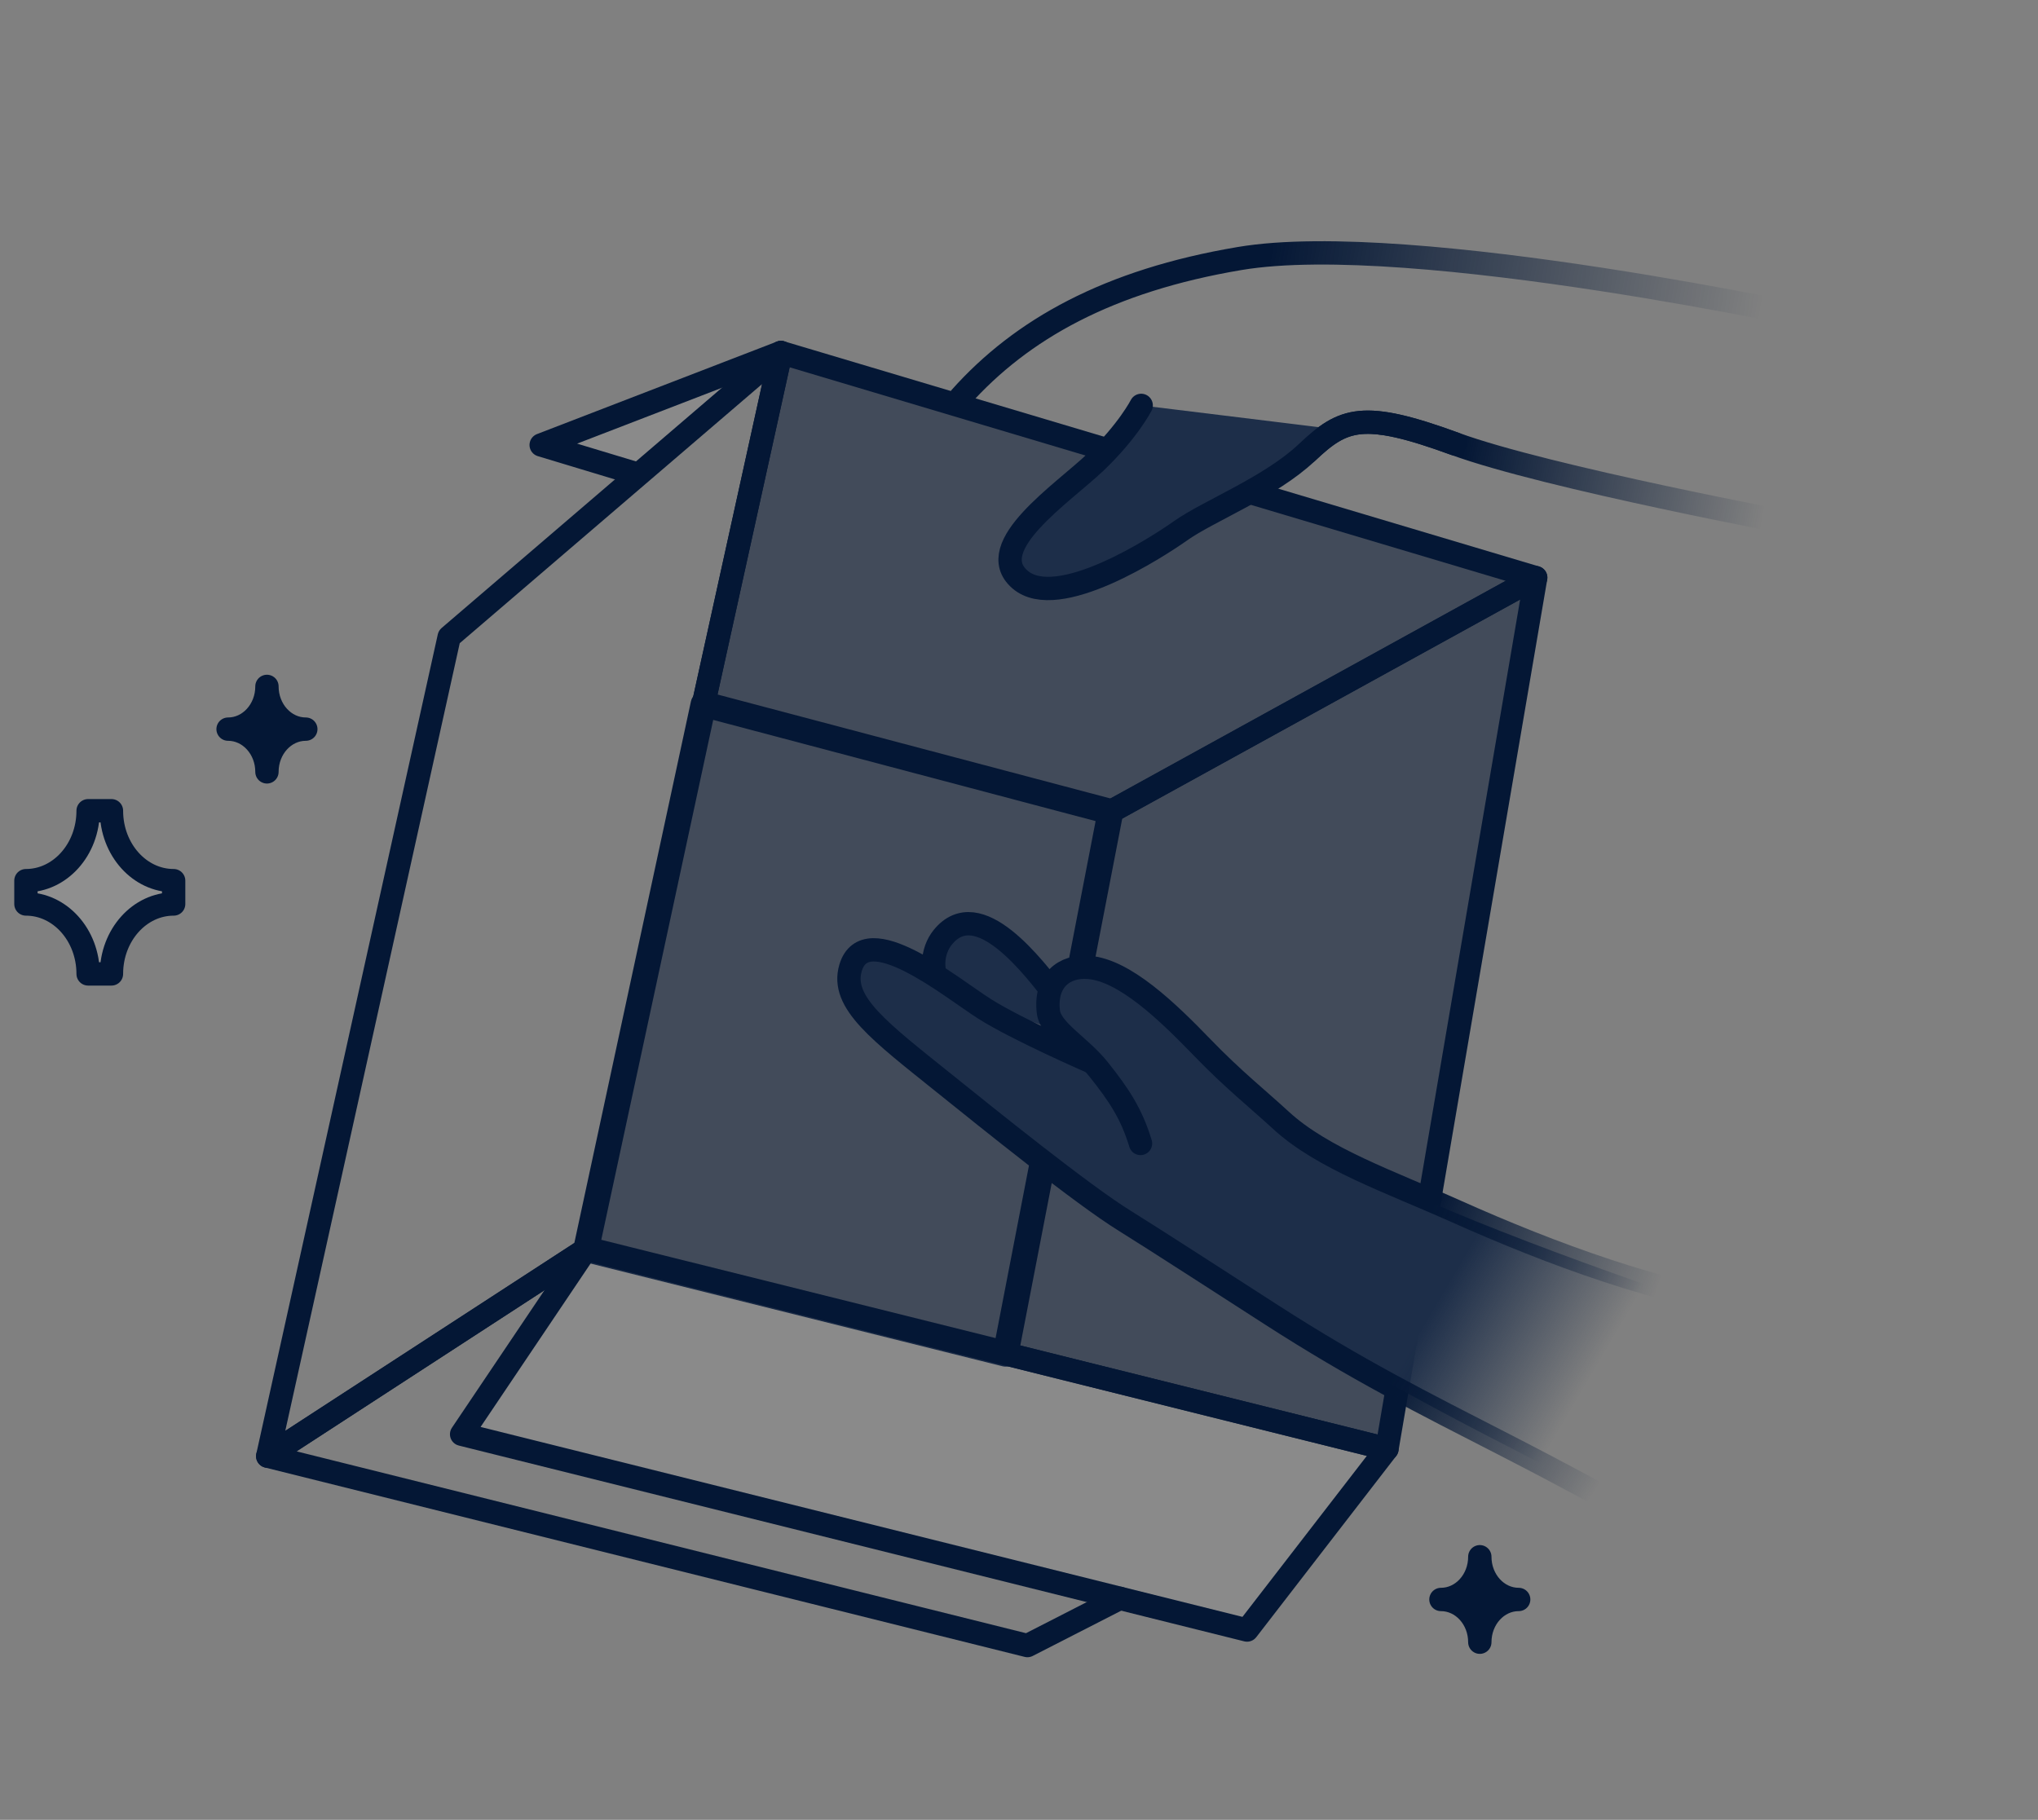 <?xml version="1.0" encoding="UTF-8"?>
<svg width="393px" height="351px" viewBox="0 0 393 351" version="1.1" xmlns="http://www.w3.org/2000/svg" xmlns:xlink="http://www.w3.org/1999/xlink">
    <rect x="0" y="0" width="393" height="351" fill="#808080" stroke="none"/>
    <defs>
        <linearGradient x1="32.723%" y1="46.477%" x2="92.755%" y2="44.667%" id="linearGradient-1">
            <stop stop-color="#041735" offset="0%"></stop>
            <stop stop-color="#041735" stop-opacity="0" offset="100%"></stop>
        </linearGradient>
        <linearGradient x1="30.742%" y1="50%" x2="92.755%" y2="49.558%" id="linearGradient-2">
            <stop stop-color="#041735" offset="0%"></stop>
            <stop stop-color="#041735" stop-opacity="0" offset="100%"></stop>
        </linearGradient>
        <linearGradient x1="66.306%" y1="52.412%" x2="83.732%" y2="54.636%" id="linearGradient-3">
            <stop stop-color="#1D2E49" offset="0%"></stop>
            <stop stop-color="#1D2E49" stop-opacity="0" offset="100%"></stop>
        </linearGradient>
        <linearGradient x1="65.761%" y1="54.615%" x2="89.754%" y2="57.791%" id="linearGradient-4">
            <stop stop-color="#041735" offset="0%"></stop>
            <stop stop-color="#041735" stop-opacity="0" offset="100%"></stop>
        </linearGradient>
        <linearGradient x1="56.402%" y1="51.916%" x2="87.491%" y2="52.548%" id="linearGradient-5">
            <stop stop-color="#041735" offset="0%"></stop>
            <stop stop-color="#041735" stop-opacity="0" offset="100%"></stop>
        </linearGradient>
    </defs>
    <g id="Page-2" stroke="none" stroke-width="1" fill="none" fill-rule="evenodd">
        <g transform="translate(-414, -464)">
            <g id="Empty-state" transform="translate(419, 466.989)">
                <g id="Group" transform="translate(213.734, 172.511) rotate(14) translate(-213.734, -172.511) translate(72.804, 29.857)">
                    <polygon id="Fill-3" fill-opacity="0.5" fill="#041735" points="137.563 231.728 54.194 231.728 50.717 124.227 131.893 125.393"></polygon>
                    <polygon id="Stroke-5" stroke="#041735" stroke-width="4.95" stroke-linecap="round" stroke-linejoin="round" points="137.563 231.728 54.194 231.728 50.717 124.227 131.893 125.393"></polygon>
                    <path d="M199.838,63.507 L212.464,230.903 L138.345,230.903 L132.738,125.735 L199.838,63.507 Z" id="Fill-7" stroke-opacity="0.08" stroke="#FFFFFF" stroke-width="1.65" fill-opacity="0.5" fill="#041735"></path>
                    <polygon id="Stroke-9" stroke="#041735" stroke-width="4.5" stroke-linecap="round" stroke-linejoin="round" points="213.353 231.728 137.563 231.728 131.893 125.393 200.532 61.738"></polygon>
                    <g transform="translate(8.258, 54.824)">
                        <polyline id="Fill-11" fill="#FFFFFF" opacity="0.08" points="40.549 0 0 28.487 18.838 29.408"></polyline>
                        <polyline id="Stroke-13" stroke="#041735" stroke-width="4.5" stroke-linecap="round" stroke-linejoin="round" points="40.549 0 0 28.487 18.838 29.408"></polyline>
                    </g>
                    <g transform="translate(4.274, 231.728)" stroke="#041735" stroke-linecap="round" stroke-linejoin="round" stroke-width="4.5">
                        <polyline id="Stroke-16" points="166.063 40.428 150.983 53.58 0 53.58 49.919 0"></polyline>
                    </g>
                    <polygon id="Stroke-19" stroke="#041735" stroke-width="4.5" stroke-linecap="round" stroke-linejoin="round" points="54.193 231.728 4.273 285.308 8.05356502e-14 123.515 48.807 54.824 50.716 124.227"></polygon>
                    <path d="M49.657,55.69 L198.526,62.473 L131.575,124.562 L51.52,123.412 L49.657,55.69 Z" id="Fill-21" stroke-opacity="0.08" stroke="#FFFFFF" stroke-width="1.65" fill-opacity="0.5" fill="#041735"></path>
                    <polygon id="Stroke-23" stroke="#041735" stroke-width="4.5" stroke-linecap="round" stroke-linejoin="round" points="200.532 61.739 131.893 125.392 50.717 124.225 48.808 54.825"></polygon>
                    <polygon id="Fill-25" fill-opacity="0.08" fill="#FFFFFF" points="195.625 272.155 39.53 272.155 54.194 231.728 213.353 231.728"></polygon>
                    <polygon id="Stroke-27" stroke="#041735" stroke-width="4.5" stroke-linecap="round" stroke-linejoin="round" points="195.625 272.155 39.53 272.155 54.194 231.728 213.353 231.728"></polygon>
                    <path d="M244.167,-5.19522836e-14 C244.167,-5.19522836e-14 161.091,2.397 130.27,15.821 C106.667,26.102 92.706,39.298 84.509,54.844" id="Stroke-29" stroke="url(#linearGradient-1)" stroke-width="4.5" stroke-linecap="round" stroke-linejoin="round"></path>
                    <path d="M151.889,48.982 C157.098,40.816 160.396,38.468 179.181,40.473 C197.964,42.478 247.539,39.526 247.539,39.526" id="Stroke-31" stroke="url(#linearGradient-2)" stroke-width="4.5" stroke-linecap="round" stroke-linejoin="round"></path>
                    <path d="M118.675,47.912 C118.675,47.912 117.42,53.325 112.8,60.636 C108.178,67.949 95.165,79.579 104.09,86.136 C113.014,92.69 128.491,73.504 131.938,69.49 C136.166,64.565 146.68,57.148 151.889,48.982 C157.098,40.816 160.396,38.469 179.181,40.474" id="Fill-33" fill="#1D2E49"></path>
                    <path d="M118.675,47.912 C118.675,47.912 117.42,53.325 112.8,60.636 C108.178,67.949 95.511,81.724 104.09,86.136 C112.668,90.547 128.491,73.504 131.938,69.49 C136.166,64.565 146.68,57.148 151.889,48.982 C157.098,40.816 160.396,38.469 179.181,40.474" id="Stroke-35" stroke="#041735" stroke-width="4.5" stroke-linecap="round"></path>
                    <g transform="translate(105.651, 152.774)">
                        <path d="M3.565,14.139 C-0.106,11.499 -0.728,7.024 0.728,3.919 C5.319,-5.868 19.012,5.165 25.146,10.071 C26.319,11.008 32.2,15.312 33.663,16.533" id="Fill-36" fill="#1D2E49"></path>
                        <path d="M3.565,14.139 C-0.106,11.499 -0.728,7.024 0.728,3.919 C5.319,-5.868 19.012,5.165 25.146,10.071 C26.319,11.008 32.2,15.312 33.663,16.533" id="Stroke-38" stroke="#041735" stroke-width="4.5" stroke-linecap="round"></path>
                    </g>
                    <path d="M160.123,165.269 C160.632,165.57 161.116,165.858 161.589,166.142 L161.943,166.354 C162.06,166.424 162.177,166.494 162.294,166.564 L162.994,166.984 L163.347,167.195 L163.702,167.407 C166.147,168.859 168.923,170.439 174.084,173.033 L175.256,173.619 C176.738,174.356 178.401,175.17 180.287,176.08 C191.821,181.641 221.763,185.898 252.665,188.799 L255.014,189.017 C256.972,189.196 258.932,189.37 260.89,189.539 L263.238,189.738 C267.931,190.132 272.6,190.494 277.185,190.824 C277.185,190.824 278.279,204.077 279.617,217.57 L279.742,218.816 L279.93,220.682 C280.542,226.685 281.19,232.536 281.797,237.08 L281.86,237.545 C281.86,237.545 263.716,232.374 243.262,227.396 L241.88,227.061 C240.494,226.726 239.1,226.393 237.702,226.062 L236.302,225.733 L235.602,225.569 C186.39,214.088 159.277,203.072 153.69,201.291 C144.46,198.35 124.472,187.626 114.558,184.35 C99.918,179.514 89.736,175.227 90.082,168.253 C90.62,157.459 107.747,163.75 115.284,165.97 C116.932,166.455 118.877,167.071 120.889,167.731 L121.562,167.952 C121.787,168.026 122.012,168.101 122.238,168.176 L122.915,168.401 L123.592,168.628 C129.335,170.556 134.805,172.518 134.805,172.518 L134.792,172.509 C131.039,169.885 129.119,167.775 128.18,165.287 C126.054,159.664 130.384,156.286 135.111,155.528 C141.973,154.427 151.657,160.282 160.123,165.269 Z" id="Shap" fill="url(#linearGradient-3)"></path>
                    <path d="M139.724,173.053 C139.724,173.053 124.452,170.473 117.481,168.138 C110.136,165.678 91.011,156.553 90.546,166.726 C90.226,173.699 99.015,177.295 113.594,184.031 C123.072,188.409 144.46,198.35 153.69,201.291 C159.277,203.072 179.205,209.892 185.471,212.021 C204.099,218.347 217.368,221.306 235.602,225.569 C258.952,231.028 281.86,237.545 281.86,237.545" id="Stroke-43" stroke="url(#linearGradient-4)" stroke-width="4.5" stroke-linecap="round" stroke-linejoin="round"></path>
                    <path d="M152.989,186.068 C149.896,180.897 146.685,177.984 141.717,174.173 C137.159,170.676 130.883,169.109 129.604,165.723 C127.48,160.099 130.383,156.286 135.111,155.527 C141.974,154.428 151.791,160.063 160.123,165.27 C167.309,169.76 172.966,172.332 178.163,175.173 C187.763,180.421 201.423,181.596 215.156,184.042 C235.224,187.616 257.397,190.013 276.459,187.916" id="Stroke-45" stroke="url(#linearGradient-5)" stroke-width="4.5" stroke-linecap="round" stroke-linejoin="round"></path>
                </g>
                <path d="M46.477,145.884 C46.477,141.332 43.121,137.641 38.981,137.641 C43.121,137.641 46.477,133.95 46.477,129.398 C46.477,133.95 49.833,137.641 53.973,137.641 C49.833,137.641 46.477,141.332 46.477,145.884 Z" id="Fill-1" stroke="#041735" stroke-width="4.5" fill="#041735" stroke-linecap="round" stroke-linejoin="round"></path>
                <path d="M280.361,313.747 C280.361,309.195 277.005,305.504 272.865,305.504 C277.005,305.504 280.361,301.813 280.361,297.261 C280.361,301.813 283.717,305.504 287.857,305.504 C283.717,305.504 280.361,309.195 280.361,313.747 Z" id="Fill-" stroke="#041735" stroke-width="4.5" fill="#041735" stroke-linecap="round" stroke-linejoin="round"></path>
                <path d="M16.492,153.378 C16.492,157.13 17.855,160.535 20.082,162.997 C22.233,165.373 25.198,166.866 28.486,166.866 L28.486,171.366 C25.197,171.366 22.233,172.859 20.082,175.235 C17.854,177.696 16.492,181.101 16.492,184.853 L11.992,184.853 C11.992,181.101 10.63,177.696 8.403,175.235 C6.252,172.859 3.288,171.366 0,171.366 L0,166.866 C3.288,166.866 6.252,165.373 8.402,162.997 C10.63,160.535 11.992,157.13 11.992,153.378 Z" id="Fill-" stroke="#041735" stroke-width="4.5" fill-opacity="0.12" fill="#FFFFFF" stroke-linecap="round" stroke-linejoin="round"></path>
            </g>
        </g>
    </g>
</svg>